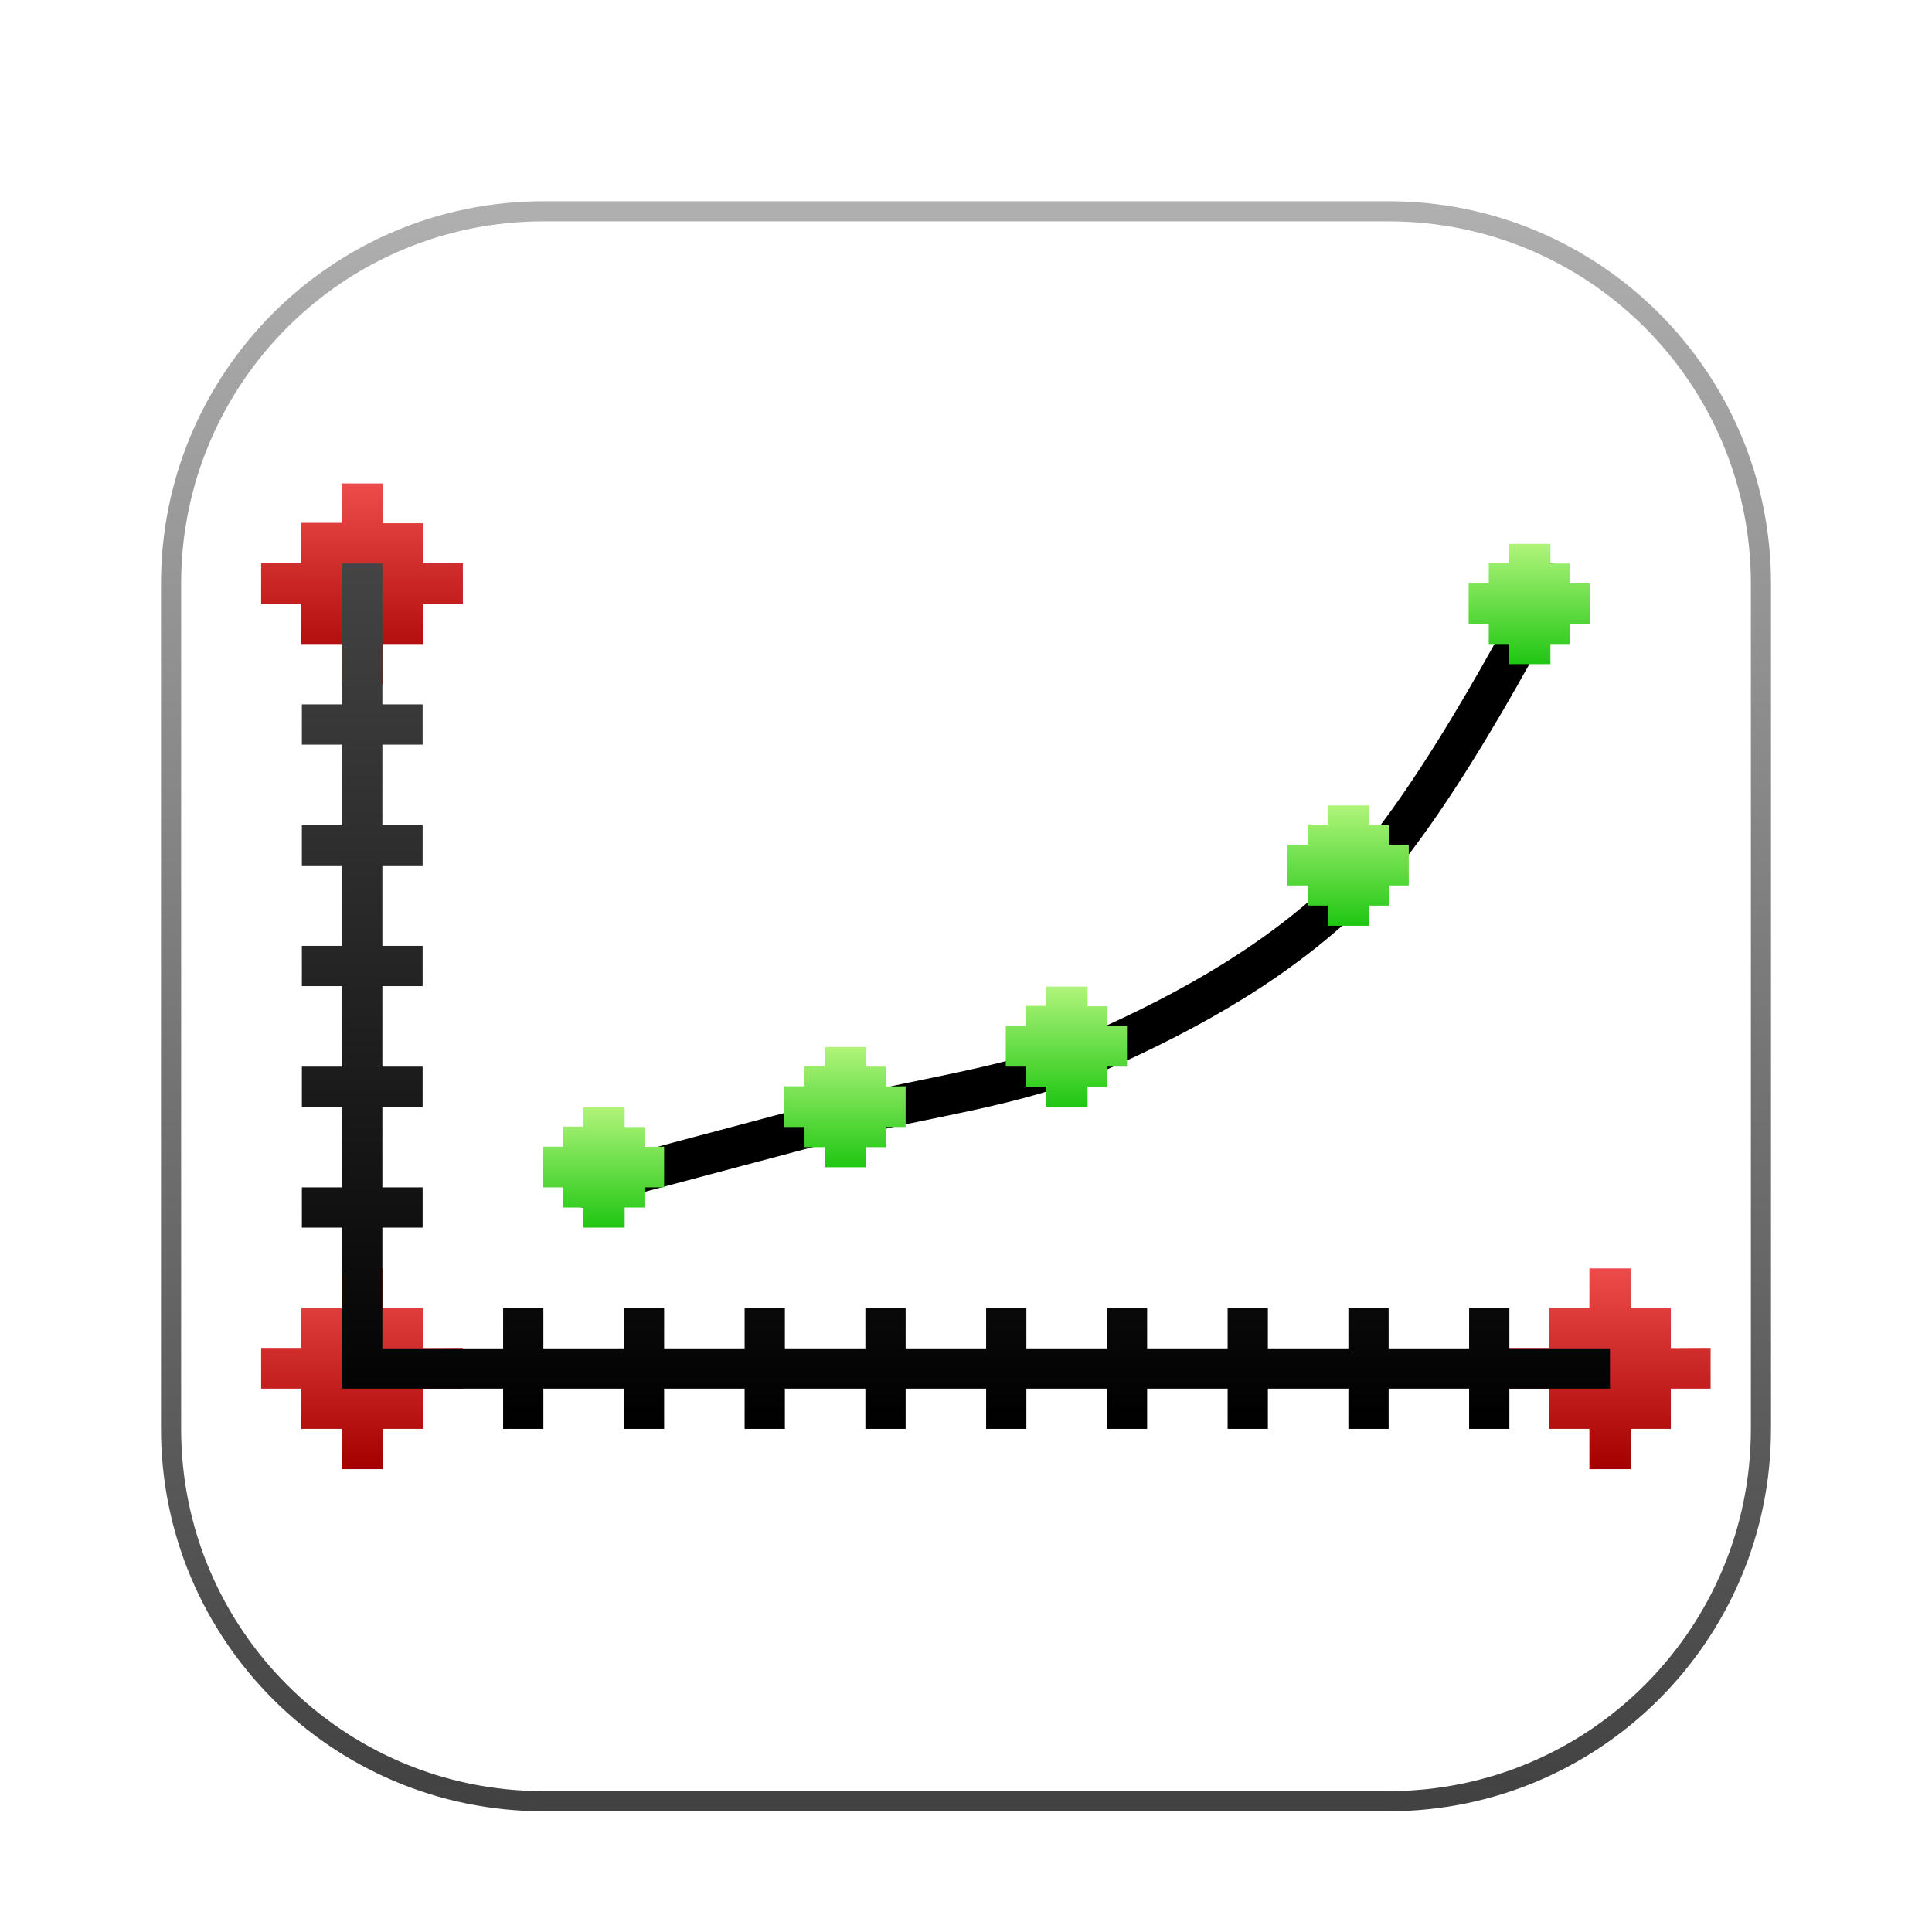 <svg xmlns="http://www.w3.org/2000/svg" width="96" height="96" viewBox="0 0 96 96">
  <defs>
    <filter id="com.apps.engauge-digitizer-a" width="133.3%" height="133.3%" x="-16.7%" y="-16.7%" filterUnits="objectBoundingBox">
      <feOffset dy="2" in="SourceAlpha" result="shadowOffsetOuter1"/>
      <feGaussianBlur in="shadowOffsetOuter1" result="shadowBlurOuter1" stdDeviation="2"/>
      <feColorMatrix in="shadowBlurOuter1" result="shadowMatrixOuter1" values="0 0 0 0 0   0 0 0 0 0   0 0 0 0 0  0 0 0 0.2 0"/>
      <feMerge>
        <feMergeNode in="shadowMatrixOuter1"/>
        <feMergeNode in="SourceGraphic"/>
      </feMerge>
    </filter>
    <linearGradient id="com.apps.engauge-digitizer-b" x1="50%" x2="50%" y1="0%" y2="100%">
      <stop offset="0%" stop-color="#AFAFAF"/>
      <stop offset="100%" stop-color="#424242"/>
    </linearGradient>
    <linearGradient id="com.apps.engauge-digitizer-c" x1="-23.593%" x2="100%" y1="50%" y2="50%">
      <stop offset="0%" stop-color="#FF5D5D"/>
      <stop offset="100%" stop-color="#A50000"/>
    </linearGradient>
    <linearGradient id="com.apps.engauge-digitizer-d" x1="-23.302%" x2="118.286%" y1="50%" y2="50%">
      <stop offset="0%" stop-color="#D2FF93"/>
      <stop offset="100%" stop-color="#05BE00"/>
    </linearGradient>
    <linearGradient id="com.apps.engauge-digitizer-e" x1="50%" x2="50%" y1="0%" y2="100%">
      <stop offset="0%" stop-color="#444"/>
      <stop offset="100%"/>
    </linearGradient>
  </defs>
  <g fill="none" fill-rule="evenodd" filter="url(#com.apps.engauge-digitizer-a)" transform="translate(9 9)">
    <path fill="#FFF" stroke="url(#com.apps.engauge-digitizer-b)" d="M60,-0.5 C65.109,-0.5 69.734,1.571 73.081,4.919 C76.429,8.266 78.5,12.891 78.5,18 L78.5,18 L78.5,60 C78.5,65.109 76.429,69.734 73.081,73.081 C69.734,76.429 65.109,78.5 60,78.5 L60,78.5 L18,78.5 C12.891,78.5 8.266,76.429 4.919,73.081 C1.571,69.734 -0.5,65.109 -0.5,60 L-0.5,60 L-0.5,18 C-0.5,12.891 1.571,8.266 4.919,4.919 C8.266,1.571 12.891,-0.5 18,-0.5 L18,-0.5 Z"/>
    <path stroke="#000" stroke-linecap="round" stroke-width="2" d="M20,48 C20,48 28.503,45.722 32.758,44.597 C37.022,43.47 41.505,43.028 45.557,41.244 C50.177,39.209 54.747,36.629 58.357,33.004 C62.517,28.825 68,18 68,18"/>
    <polygon fill="url(#com.apps.engauge-digitizer-c)" fill-rule="nonzero" points="71.976 52 71.976 53.977 73.976 53.977 73.976 55.96 75.976 55.96 75.976 58.024 73.976 58.024 73.976 60.024 71.976 60.024 71.976 62.024 69.952 62.024 69.952 60.024 67.956 60.024 67.956 58.024 66 58.024 66 55.96 67.976 55.96 67.976 53.977 69.962 53.977 69.952 52" transform="rotate(90 70.988 57.012)"/>
    <polygon fill="url(#com.apps.engauge-digitizer-c)" fill-rule="nonzero" points="9.976 52 9.976 53.977 11.976 53.977 11.976 55.96 13.976 55.96 13.976 58.024 11.976 58.024 11.976 60.024 9.976 60.024 9.976 62.024 7.952 62.024 7.952 60.024 5.956 60.024 5.956 58.024 4 58.024 4 55.96 5.976 55.96 5.976 53.977 7.962 53.977 7.952 52" transform="rotate(90 8.988 57.012)"/>
    <polygon fill="url(#com.apps.engauge-digitizer-d)" fill-rule="nonzero" points="21.976 44 21.976 44.977 22.976 44.977 22.976 45.96 23.976 45.96 23.976 48.024 22.976 48.024 22.976 49.024 21.976 49.024 21.976 50.024 19.952 50.024 19.952 49.024 18.956 49.024 18.956 48.024 18 48.024 18 45.96 18.976 45.96 18.976 44.977 19.962 44.977 19.952 44" transform="rotate(90 20.988 47.012)"/>
    <polygon fill="url(#com.apps.engauge-digitizer-d)" fill-rule="nonzero" points="33.976 41 33.976 41.977 34.976 41.977 34.976 42.96 35.976 42.96 35.976 45.024 34.976 45.024 34.976 46.024 33.976 46.024 33.976 47.024 31.952 47.024 31.952 46.024 30.956 46.024 30.956 45.024 30 45.024 30 42.96 30.976 42.96 30.976 41.977 31.962 41.977 31.952 41" transform="rotate(90 32.988 44.012)"/>
    <polygon fill="url(#com.apps.engauge-digitizer-d)" fill-rule="nonzero" points="44.976 38 44.976 38.977 45.976 38.977 45.976 39.96 46.976 39.96 46.976 42.024 45.976 42.024 45.976 43.024 44.976 43.024 44.976 44.024 42.952 44.024 42.952 43.024 41.956 43.024 41.956 42.024 41 42.024 41 39.96 41.976 39.96 41.976 38.977 42.962 38.977 42.952 38" transform="rotate(90 43.988 41.012)"/>
    <polygon fill="url(#com.apps.engauge-digitizer-d)" fill-rule="nonzero" points="58.976 29 58.976 29.977 59.976 29.977 59.976 30.96 60.976 30.96 60.976 33.024 59.976 33.024 59.976 34.024 58.976 34.024 58.976 35.024 56.952 35.024 56.952 34.024 55.956 34.024 55.956 33.024 55 33.024 55 30.96 55.976 30.96 55.976 29.977 56.962 29.977 56.952 29" transform="rotate(90 57.988 32.012)"/>
    <polygon fill="url(#com.apps.engauge-digitizer-d)" fill-rule="nonzero" points="67.976 16 67.976 16.977 68.976 16.977 68.976 17.96 69.976 17.96 69.976 20.024 68.976 20.024 68.976 21.024 67.976 21.024 67.976 22.024 65.952 22.024 65.952 21.024 64.956 21.024 64.956 20.024 64 20.024 64 17.96 64.976 17.96 64.976 16.977 65.962 16.977 65.952 16" transform="rotate(90 66.988 19.012)"/>
    <polygon fill="url(#com.apps.engauge-digitizer-c)" fill-rule="nonzero" points="9.976 13 9.976 14.977 11.976 14.977 11.976 16.96 13.976 16.96 13.976 19.024 11.976 19.024 11.976 21.024 9.976 21.024 9.976 23.024 7.952 23.024 7.952 21.024 5.956 21.024 5.956 19.024 4 19.024 4 16.96 5.976 16.96 5.976 14.977 7.962 14.977 7.952 13" transform="rotate(90 8.988 18.012)"/>
    <path fill="url(#com.apps.engauge-digitizer-e)" fill-rule="nonzero" d="M10,17 L10,24 L12,24 L12,26 L10,26 L10,30 L12,30 L12,32 L10,32 L10,36 L12,36 L12,38 L10,38 L10,42 L12,42 L12,44 L10,44 L10,48 L12,48 L12,50 L10,50 L10,56 L16,56 L16,54 L18,54 L18,56 L22,56 L22,54 L24,54 L24,56 L28,56 L28,54 L30,54 L30,56 L34,56 L34,54 L36,54 L36,56 L40,56 L40,54 L42,54 L42,56 L46,56 L46,54 L48,54 L48,56 L52,56 L52,54 L54,54 L54,56 L58,56 L58,54 L60,54 L60,56 L64,56 L64,54 L66,54 L66,56 L71,56 L71,58 L66,58 L66,60 L64,60 L64,58 L60,58 L60,60 L58,60 L58,58 L54,58 L54,60 L52,60 L52,58 L48,58 L48,60 L46,60 L46,58 L42,58 L42,60 L40,60 L40,58 L36,58 L36,60 L34,60 L34,58 L30,58 L30,60 L28,60 L28,58 L24,58 L24,60 L22,60 L22,58 L18,58 L18,60 L16,60 L16,58 L8,58 L8,50 L6,50 L6,48 L8,48 L8,44 L6,44 L6,42 L8,42 L8,38 L6,38 L6,36 L8,36 L8,32 L6,32 L6,30 L8,30 L8,26 L6,26 L6,24 L8,24 L8,17 L10,17 Z"/>
  </g>
</svg>
